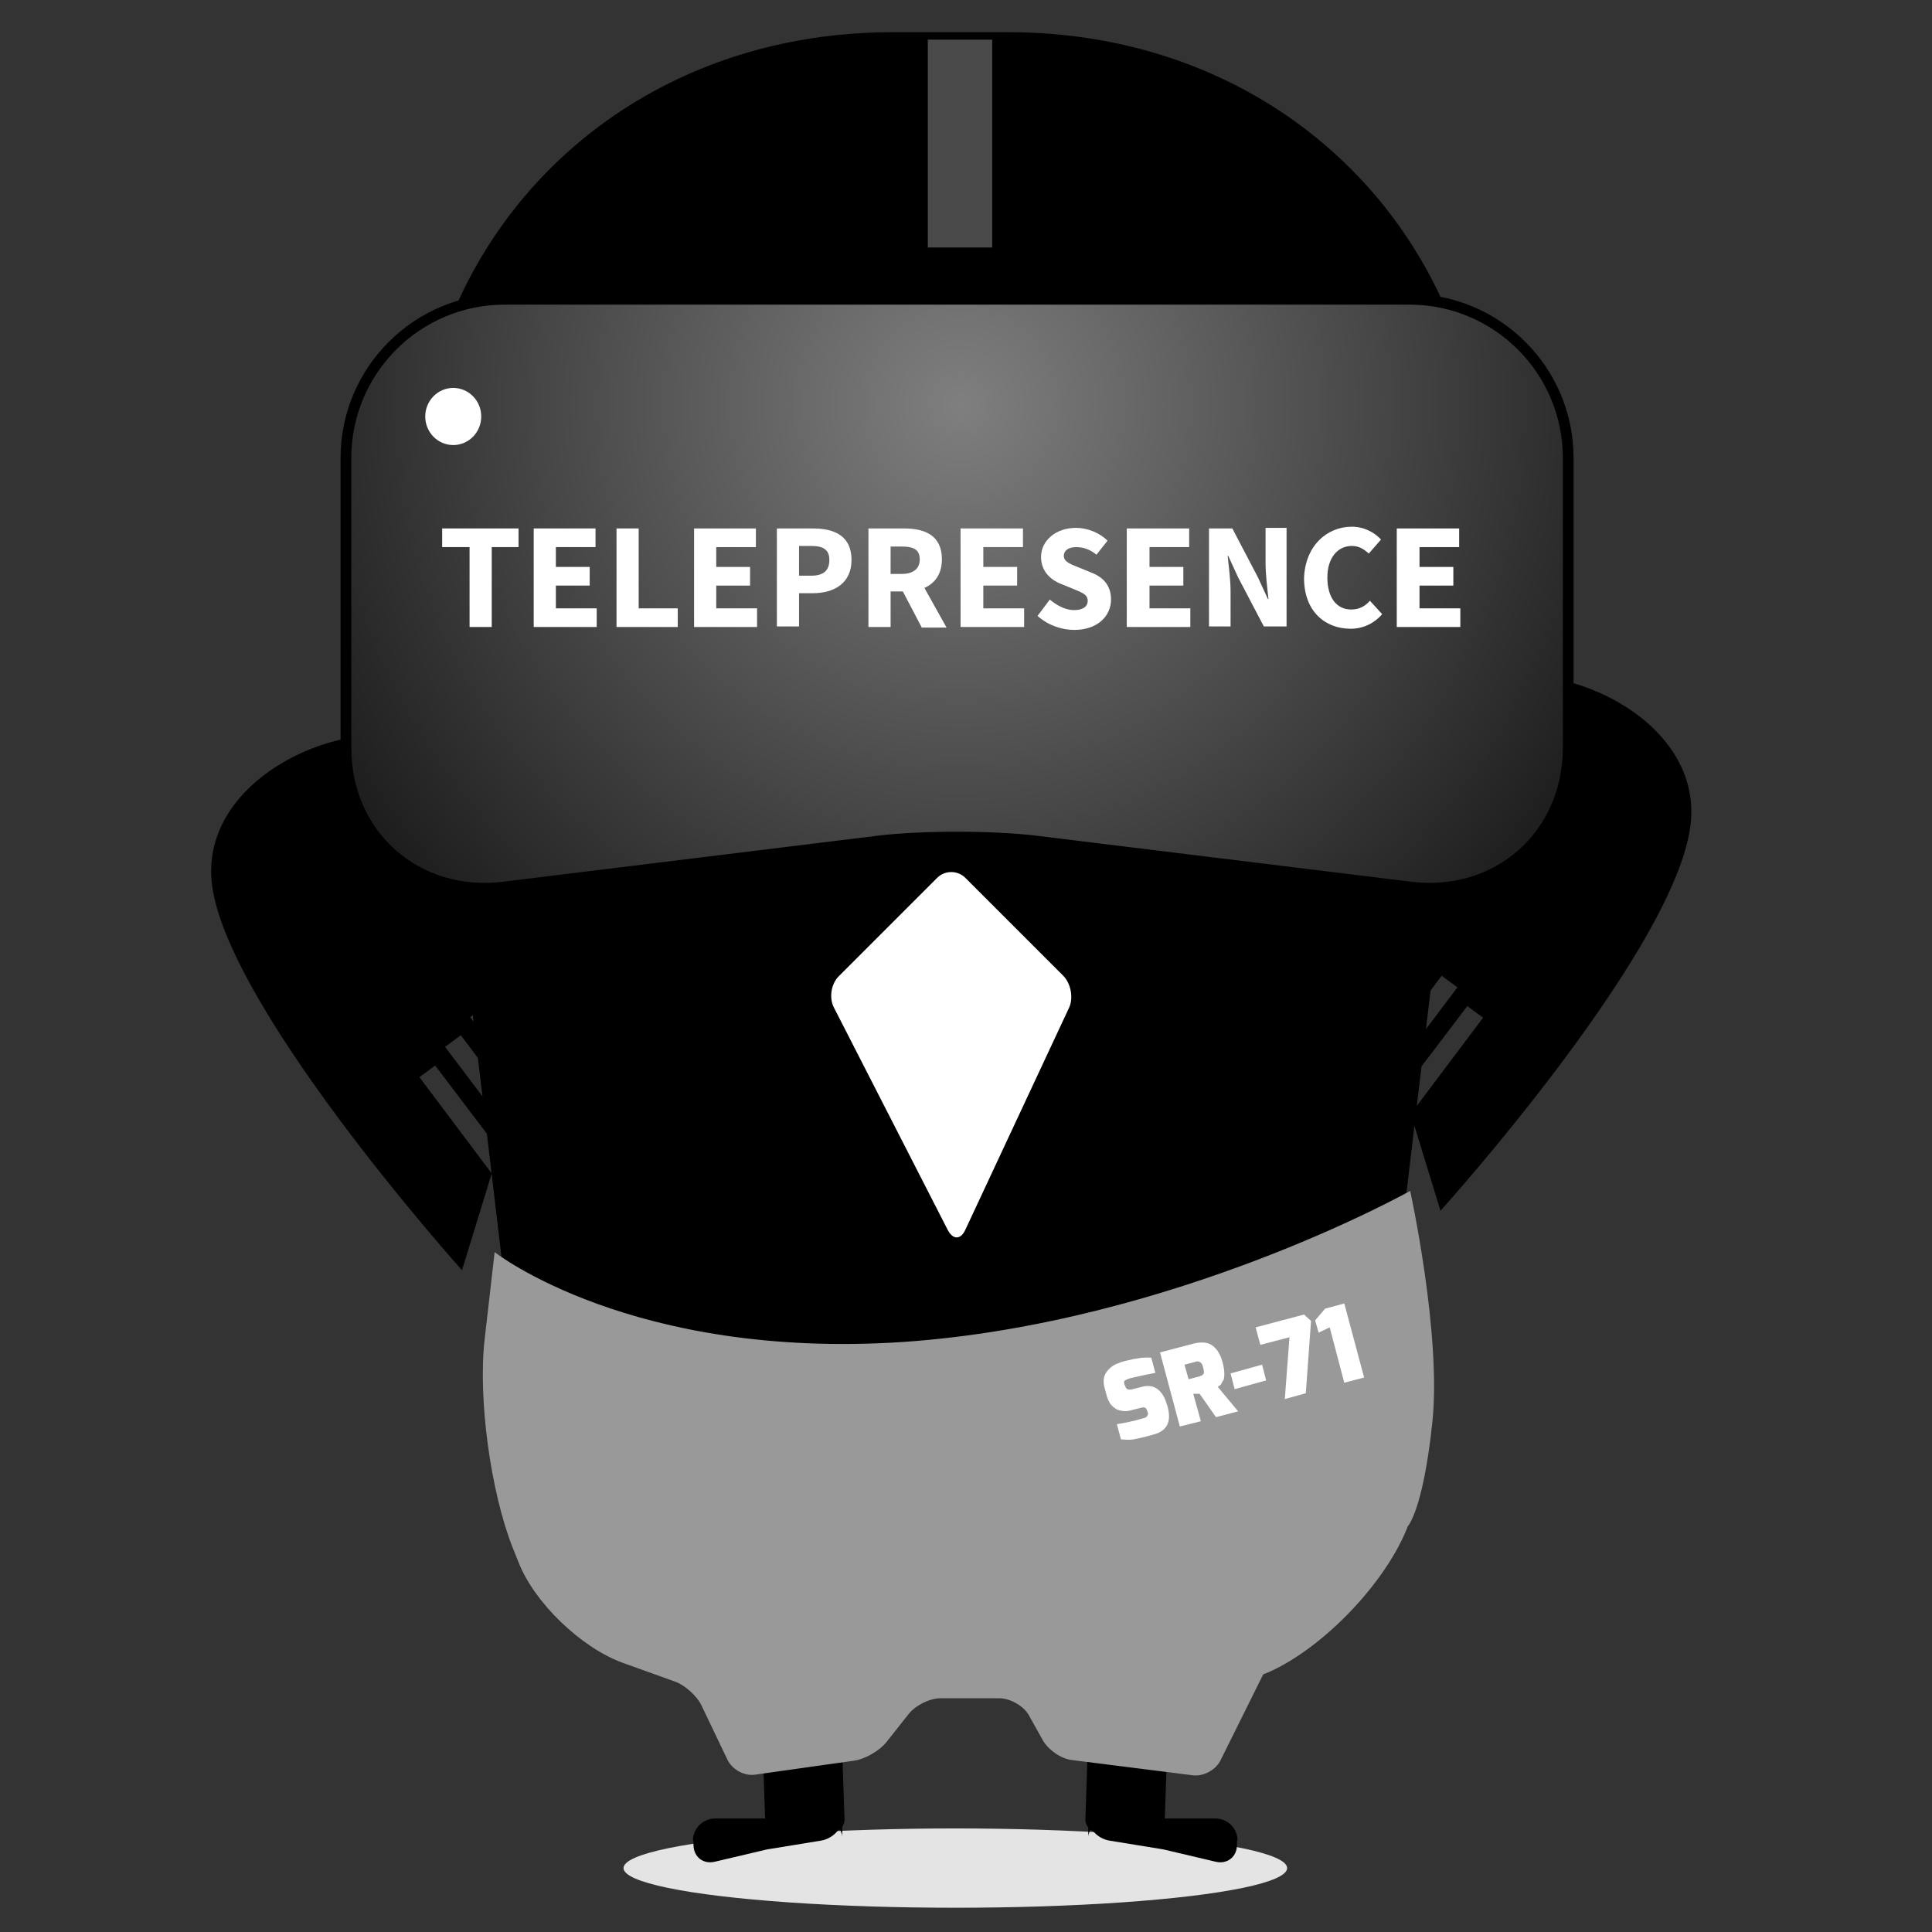 <?xml version="1.0" encoding="utf-8"?>
<!-- Generator: Adobe Illustrator 21.1.0, SVG Export Plug-In . SVG Version: 6.00 Build 0)  -->
<svg version="1.1" id="Layer_1" xmlns="http://www.w3.org/2000/svg" xmlns:xlink="http://www.w3.org/1999/xlink" x="0px" y="0px"
	 viewBox="0 0 360 360" style="enable-background:new 0 0 360 360;" xml:space="preserve">
<rect x="0" y="0" width="360" height="360" fill="#333333" stroke="none"/>
<style type="text/css">
	.st0{fill:#E4E4E4;}
	.st1{fill:none;stroke:#4A4A4A;stroke-width:12;stroke-linecap:square;}
	.st2{fill:url(#Shape_1_);stroke:#000000;stroke-width:2;}
	.st3{fill:#FFFFFF;}
	.st4{fill:#999999;}
</style>
<g>
	<ellipse id="Oval-8-Copy-10" class="st0" cx="178.011" cy="348.091" rx="61.828" ry="7.389"/>
	<path id="Combined-Shape-Copy-13" d="M91.627,218.648l-13.474-17.929l2.934-2.173l11.953,15.756
		l1.304-4.129L82.934,195.069l2.934-2.173l9.779,13.039l1.304-4.129l-9.345-12.279
		l2.934-2.173l7.715,10.214l5.433-17.277c0,0-18.038-30.533-21.732-37.922
		c-6.085-12.605-43.573-1.956-42.595,20.863
		c0.978,22.493,46.724,73.454,46.724,73.454L91.627,218.648z"/>
	<path id="Combined-Shape-Copy-14" d="M262.875,207.564l13.474-17.929l-2.934-2.173l-11.953,15.756
		l-1.304-4.129l11.409-15.104l-2.934-2.173l-9.779,13.039l-1.304-4.129l9.345-12.279
		l-2.934-2.173l-7.715,10.214l-5.433-17.277c0,0,18.038-30.533,21.732-37.922
		c6.085-12.605,43.573-1.956,42.595,20.863s-46.724,73.454-46.724,73.454
		L262.875,207.564z"/>
	<g id="Group-12-Copy-8" transform="translate(60, 164)">
		<path id="Line-Copy-18" d="M83.892,147.472c-1.195,0-2.173,1.087-2.173,2.282l0.869,25.752
			c0,1.195,1.087,2.173,2.282,2.173l10.323-0.326c1.195,0,2.173-1.087,2.173-2.282
			l-0.869-25.752c0-1.195-1.087-2.173-2.282-2.173L83.892,147.472z"/>
		<path id="Rectangle-7-Copy-15" d="M69.114,178.984c0-2.282,1.847-4.129,4.129-4.129h19.559
			c2.282,0,4.129,1.847,4.129,3.477v-3.477c0,1.956-1.847,3.803-4.02,4.129
			l-9.997,1.63l-9.671,2.282c-2.173,0.543-4.02-0.869-4.02-3.151v-0.761H69.114z
			"/>
	</g>
	
		<g id="Group-12-Copy-9" transform="translate(107, 174.5) scale(-1, 1) translate(-107, -174.5) translate(99, 164)">
		<path id="Line-Copy-18_1_" d="M-100.716,147.472c-1.195,0-2.173,1.087-2.173,2.282
			l0.869,25.752c0,1.195,1.087,2.173,2.282,2.173l10.323-0.326
			c1.195,0,2.173-1.087,2.173-2.282l-0.869-25.752c0-1.195-1.087-2.173-2.282-2.173
			L-100.716,147.472z"/>
		<path id="Rectangle-7-Copy-15_1_" d="M-115.603,178.984c0-2.282,1.847-4.129,4.129-4.129h19.559
			c2.282,0,4.129,1.847,4.129,3.477v-3.477c0,1.956-1.847,3.803-4.02,4.129
			l-9.997,1.63l-9.671,2.282c-2.173,0.543-4.02-0.869-4.02-3.151v-0.761
			H-115.603z"/>
	</g>
	<path id="Rectangle-2-Copy-16" d="M78.153,105.207C71.633,50.442,111.077,6,166.276,6h21.623
		c55.199,0,94.643,44.442,88.123,99.207l-20.319,170.488
		c-2.608,22.275-22.927,40.313-45.42,40.313H143.783
		c-22.384,0-42.703-18.038-45.42-40.313L78.153,105.207z"/>
	<path id="Line-Copy-3" class="st1" d="M178.881,40.119V13.389"/>
	<g id="Group-2-Copy" transform="translate(0, 23)">
		
			<radialGradient id="Shape_1_" cx="-754.837" cy="488.724" r="2.939" gradientTransform="matrix(-38.729 45.1 -45.1 -38.729 -7014.062 53023.762)" gradientUnits="userSpaceOnUse">
			<stop  offset="0" style="stop-color:#7F7F7F"/>
			<stop  offset="1" style="stop-color:#000000"/>
		</radialGradient>
		<path id="Shape" class="st2" d="M94.017,32.766c-16.299,0-29.556,13.257-29.556,29.556v54.004
			c0,16.299,13.148,27.926,29.338,25.97l69.868-8.584
			c8.041-0.978,21.189-0.978,29.338,0l69.868,8.584
			c16.19,1.956,29.338-9.671,29.338-25.97V62.322
			c0-16.299-13.257-29.556-29.556-29.556H94.017z"/>
		<ellipse id="Oval-9" class="st3" cx="84.455" cy="54.607" rx="5.216" ry="5.324"/>
	</g>
	<path id="Rectangle-2-Copy-17" class="st4" d="M92.17,233.317c0,0,25.535,20.102,76.171,16.734
		c50.527-3.477,94.426-28.143,94.426-28.143s5.868,26.73,4.129,43.138
		c-1.739,16.408-4.564,19.341-4.564,19.341
		c-4.02,10.431-15.647,22.601-25.861,27.165l-1.087,0.435l-7.932,15.973
		c-0.869,1.847-3.26,3.151-5.324,2.825l-22.384-2.825
		c-2.065-0.217-4.455-1.956-5.433-3.694l-2.608-4.672
		c-0.978-1.739-3.477-3.151-5.542-3.151h-10.866c-2.065,0-4.672,1.304-5.976,2.934
		l-4.129,5.216c-1.304,1.63-3.912,3.151-5.976,3.477l-18.472,2.608
		c-2.065,0.326-4.346-0.978-5.216-2.825l-4.781-9.997
		c-0.869-1.847-3.151-3.912-5.107-4.564l-9.671-3.477
		c-7.715-2.825-16.408-11.192-19.341-18.69l-1.087-2.716
		c-4.129-10.431-6.52-27.926-5.216-39.009L92.17,233.317z"/>
	<path id="SR-71-Copy-11" class="st3" d="M206.154,259.83l-0.326-1.195
		c-0.326-1.195-0.217-2.173,0.326-2.934c0.543-0.761,1.304-1.413,2.391-1.739
		c0.435-0.217,0.978-0.326,1.413-0.435c1.739-0.435,3.26-0.652,4.564-0.543
		l0.761,2.825c-1.195,0.217-2.717,0.543-4.564,0.978
		c-0.543,0.109-0.869,0.326-1.087,0.435s-0.217,0.435-0.109,0.761l0.109,0.217
		c0.109,0.326,0.217,0.543,0.435,0.652c0.217,0.109,0.543,0.109,0.978,0
		l1.739-0.435c1.521-0.435,2.717,0,3.586,1.087
		c0.435,0.543,0.761,1.195,0.978,1.956l0.217,0.652
		c0.761,2.825-0.109,4.564-2.717,5.216c-1.847,0.543-3.042,0.761-3.586,0.869
		c-0.543,0.109-1.413,0.109-2.391,0l-0.761-2.825
		c1.413-0.217,3.042-0.543,4.89-1.087c0.435-0.109,0.652-0.217,0.761-0.435
		s0.217-0.435,0.109-0.652l-0.109-0.326c-0.109-0.326-0.217-0.435-0.326-0.543
		c-0.217-0.109-0.435-0.109-0.869,0l-1.739,0.435
		c-0.652,0.217-1.304,0.217-1.847,0.109c-0.543-0.109-0.978-0.217-1.304-0.543
		c-0.326-0.217-0.652-0.543-0.869-0.869
		C206.589,261.025,206.263,260.482,206.154,259.83z M219.845,265.806l-3.694-13.8
		l6.194-1.63c1.304-0.326,2.499-0.326,3.368,0.217
		c0.869,0.543,1.63,1.521,2.065,3.151c0.435,1.521,0.435,2.717,0.217,3.368
		c-0.217,0.326-0.326,0.543-0.435,0.761s-0.326,0.326-0.652,0.543l3.803,4.564
		l-4.129,1.087l-3.042-4.346h-1.195l1.413,5.107L219.845,265.806z M221.475,257.005
		l2.065-0.543c0.435-0.109,0.652-0.326,0.761-0.543s0-0.652-0.109-1.087
		c-0.109-0.543-0.326-0.869-0.543-0.978c-0.217-0.217-0.543-0.217-0.869-0.109
		l-2.065,0.543L221.475,257.005z M230.06,258.852l-0.761-2.934l5.868-1.63
		l0.761,2.934L230.06,258.852z M234.841,250.594l-0.869-3.26l9.019-2.391
		l1.304,1.195l-0.978,13.474l-3.912,1.087l0.869-11.518L234.841,250.594z
		 M250.488,242.879l3.694,13.8l-3.694,0.978l-2.717-10.323l-2.065,0.978
		l-0.652-2.282l1.847-2.173L250.488,242.879z"/>
	<path id="Rectangle-4-Copy-7" class="st3" d="M174.643,163.557c1.413-1.413,3.803-1.413,5.216,0
		l18.255,18.255c1.413,1.413,1.956,4.129,1.087,5.976l-19.341,41.399
		c-0.869,1.847-2.282,1.847-3.26,0l-21.189-41.399
		c-0.978-1.847-0.543-4.455,0.869-5.868L174.643,163.557z"/>
	<g>
		<path class="st3" d="M87.498,101.947h-5.107v-3.477h14.234v3.477h-4.998v14.886h-4.129
			L87.498,101.947z"/>
		<path class="st3" d="M99.45,98.47h11.518v3.477h-7.389v3.694h6.302v3.477h-6.302v4.238
			h7.606v3.477H99.45V98.47z"/>
		<path class="st3" d="M114.88,98.47h4.129v14.886h7.28v3.477h-11.409V98.47z"/>
		<path class="st3" d="M129.332,98.47h11.518v3.477h-7.389v3.694h6.302v3.477h-6.302
			v4.238h7.606v3.477h-11.735V98.47z"/>
		<path class="st3" d="M144.761,98.47h6.737c4.02,0,7.172,1.413,7.172,5.868
			c0,4.346-3.26,6.194-7.172,6.194h-2.608v6.194h-4.129V98.47z M151.172,107.271
			c2.282,0,3.368-0.978,3.368-2.934c0-1.956-1.195-2.608-3.368-2.608h-2.282v5.542
			H151.172z"/>
		<path class="st3" d="M171.709,116.833l-3.477-6.628h-2.282v6.628h-4.129V98.47h6.628
			c3.912,0,7.063,1.304,7.063,5.759c0,2.716-1.304,4.455-3.26,5.324l4.129,7.389
			h-4.672V116.833z M165.95,106.945h2.065c2.173,0,3.368-0.978,3.368-2.716
			c0-1.847-1.195-2.391-3.368-2.391h-2.065V106.945z"/>
		<path class="st3" d="M179.098,98.47h11.518v3.477h-7.389v3.694h6.302v3.477h-6.302
			v4.238h7.606v3.477h-11.844V98.47H179.098z"/>
		<path class="st3" d="M195.614,111.726c1.304,1.087,2.934,1.956,4.455,1.956
			c1.739,0,2.608-0.652,2.608-1.739c0-1.195-1.087-1.521-2.608-2.173l-2.391-0.978
			c-1.956-0.761-3.694-2.391-3.694-4.998c0-3.042,2.716-5.433,6.52-5.433
			c2.065,0,4.346,0.869,5.868,2.391l-2.065,2.608
			c-1.195-0.978-2.391-1.413-3.803-1.413c-1.413,0-2.282,0.652-2.282,1.63
			c0,1.087,1.195,1.521,2.825,2.173l2.391,0.978
			c2.173,0.869,3.586,2.391,3.586,4.998c0,3.042-2.499,5.65-6.846,5.65
			c-2.391,0-4.89-0.869-6.846-2.608L195.614,111.726z"/>
		<path class="st3" d="M210.066,98.47h11.518v3.477h-7.389v3.694h6.302v3.477h-6.302
			v4.238h7.606v3.477H209.957V98.47H210.066z"/>
		<path class="st3" d="M225.387,98.47h4.238l4.781,9.127l1.847,4.02h0.109
			c-0.217-1.956-0.543-4.564-0.543-6.737v-6.52h3.912v18.364h-4.238l-4.781-9.127
			l-1.847-4.02H228.756c0.217,2.065,0.543,4.455,0.543,6.628v6.52h-4.02V98.47
			H225.387z"/>
		<path class="st3" d="M251.9,98.144c2.282,0,4.238,1.087,5.433,2.391l-2.282,2.608
			c-0.978-0.869-1.847-1.413-3.151-1.413c-2.608,0-4.564,2.173-4.564,5.868
			c0,3.803,1.739,5.976,4.455,5.976c1.521,0,2.608-0.652,3.477-1.63l2.282,2.499
			c-1.521,1.739-3.586,2.717-5.868,2.717c-4.781,0-8.693-3.26-8.693-9.453
			C243.207,101.73,247.228,98.144,251.9,98.144z"/>
		<path class="st3" d="M260.376,98.47h11.518v3.477h-7.389v3.694h6.302v3.477h-6.302
			v4.238h7.606v3.477h-11.844V98.47H260.376z"/>
	</g>
</g>
</svg>
